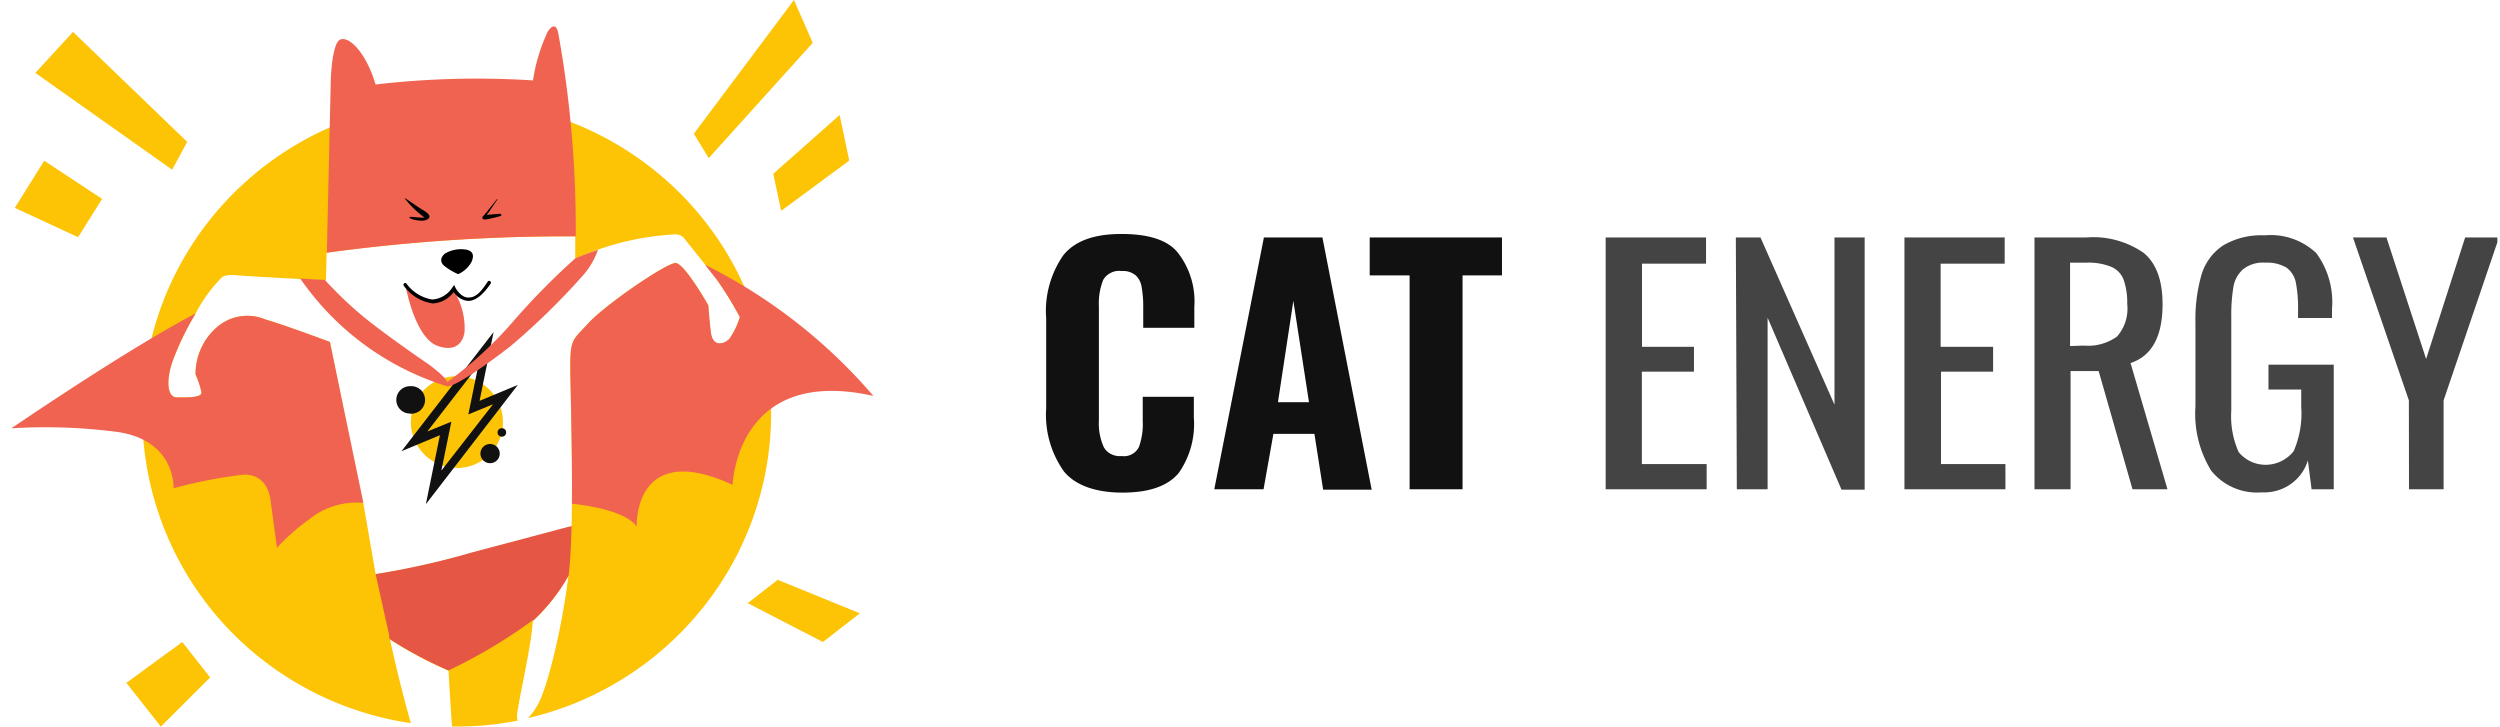 <svg viewBox="0 0 203 59" fill="none" xmlns="http://www.w3.org/2000/svg"><g clip-path="url(#a)"><path d="M60.67 23.8a25.42 25.42 0 0 0-8.04-10.37 25.63 25.63 0 0 0-35.71 4.57 25.33 25.33 0 0 0 4.35 35.54 25.63 25.63 0 0 0 12.09 5.18 113.3 113.3 0 0 1-1.69-6.8c1.51.98 3.1 1.83 4.75 2.54 0 0 .12 2.14.28 4.53 1.79.03 3.57-.13 5.32-.47a1.9 1.9 0 0 1 0-.75c.29-1.85 1.09-5.2 1.25-7.35a15.11 15.11 0 0 0 2.89-3.68l-.06.44c-.55 4.22-1.7 8.74-2.4 9.98-.22.42-.5.8-.82 1.15a25.65 25.65 0 0 0 16.92-13.16 25.32 25.32 0 0 0 .87-21.34Zm-1.47 3.77c-.44.42-1.35.71-1.5-.58-.15-1.29-.19-2.2-.19-2.2s-1.92-3.4-2.64-3.43c-.72-.04-5.82 3.44-7.16 4.96-1.17 1.28-1.4 1.19-1.4 3.44 0 1.7.22 8.1.1 13l-8.13 2.15c-2.56.73-5.16 1.3-7.78 1.71l-1-5.78h-.14l-2.57-13.07s-3.8-1.42-5.2-1.81a3.77 3.77 0 0 0-3.98.62 5.03 5.03 0 0 0-1.73 3.82c.21.46.37.95.48 1.44.05.48-1.2.43-2 .43s-.91-1.43-.29-3.1c.5-1.3 1.1-2.54 1.82-3.72a11.78 11.78 0 0 1 2.06-2.86s.14-.34 1.25-.24c1.1.1 7.27.42 7.27.42l.05-2.25c6.69-.92 13.43-1.36 20.19-1.33v1.82a22.58 22.58 0 0 1 8.12-1.98.91.91 0 0 1 .77.38c.34.43 2.4 2.98 2.64 3.34.67.96 1.28 1.95 1.83 2.98a6.17 6.17 0 0 1-.87 1.83Z" fill="#FDC305"/><path d="m57.25 21.5 1 1.27c.67.96 1.28 1.95 1.83 2.98a6.17 6.17 0 0 1-.86 1.77c-.44.42-1.35.71-1.5-.58-.15-1.29-.2-2.14-.2-2.14s-1.93-3.4-2.65-3.44c-.72-.04-5.82 3.44-7.16 4.96-1.17 1.28-1.4 1.19-1.4 3.44 0 1.49.17 6.6.13 11.14 1.8.2 4.46.7 5.26 1.86 0 0-.3-7.12 7.79-3.39 0 0 .28-9.71 11.43-7.22a43.58 43.58 0 0 0-13.67-10.65Zm-10.5-2.3c.04-5.5-.43-11-1.4-16.4 0 0-.15-1.3-.87-.24-.59 1.26-1 2.6-1.2 3.97a71.13 71.13 0 0 0-12.78.33c-.82-2.72-2.22-3.96-2.89-3.64-.67.33-.75 3.26-.75 3.26l-.32 14.04c6.7-.92 13.45-1.36 20.2-1.33Z" fill="#F06351"/><path d="M46.17 46.74c.13-1.06.2-2.47.24-4.03l-8.13 2.16a64.15 64.15 0 0 1-7.78 1.75l1.1 4.96c0 .11 0 .22.07.33 1.51.97 3.1 1.82 4.75 2.53a42.36 42.36 0 0 0 6.87-4.1v.06a15.11 15.11 0 0 0 2.88-3.66Z" fill="#E55645"/><path d="M32.85 16.09c-.05-.1 1 .67 1.4.91.42.24.62.42.62.59 0 .17-.26.33-.62.33s-.92-.11-1-.25c-.08-.14.6 0 .94 0h.29a8.04 8.04 0 0 1-1.63-1.58Zm7.48.11s-1 1.27-1.08 1.33c-.1.06-.17.33.19.29.4-.07.81-.16 1.21-.28.11-.06.07-.2-.12-.18-.19.02-.68.05-1 .1l.85-1.25s.03-.12-.05-.01Zm-3.13 6.06c.46-.2.85-.55 1.09-1 .28-.65 0-.9-.44-.99-.6-.1-1.23.02-1.75.34-.39.37-.34.73 0 1 .34.26.7.48 1.1.65Z" fill="#000"/><path d="M36.84 23.5c-.11.23-.27.44-.46.6-.28.23-.63.36-1 .38-.54.05-1.1-.1-1.53-.44a2 2 0 0 1-.53-.44 1 1 0 0 0-.36-.25s.75 4.08 2.56 4.73c1.82.66 2.16-.75 2.2-1.13a5.56 5.56 0 0 0-.8-3.21c0-.3-.03-.1-.08-.23Z" fill="#F06351"/><path d="M35.15 24.64a3.5 3.5 0 0 1-2.35-1.42.15.15 0 0 1 0-.2.14.14 0 0 1 .15-.03c.02 0 .04.02.05.03a3.2 3.2 0 0 0 2.1 1.3 2.11 2.11 0 0 0 1.64-.99l.14-.19.1.22s.38.75 1 .8c.62.03 1.06-.42 1.62-1.29a.14.14 0 0 1 .24.16c-.66.97-1.29 1.44-1.88 1.4a1.55 1.55 0 0 1-1.12-.72 2.25 2.25 0 0 1-1.7.93Z" fill="#000"/><path d="M37.1 38a3.73 3.73 0 0 0 3.74-3.73 3.73 3.73 0 0 0-3.74-3.72 3.73 3.73 0 0 0-3.74 3.72 3.73 3.73 0 0 0 3.74 3.72Z" fill="#FDC305"/><path d="m42.06 31.25-3.12 1.3 1.14-5.59-7.48 9.68 3.12-1.3-1.14 5.6 7.48-9.7Zm-7.37 3.8 4.15-5.37-.81 3.97 2-.82-4.19 5.38.81-3.97-1.96.8Zm-1.4-1.46a1.12 1.12 0 1 0 0-2.23 1.11 1.11 0 1 0 0 2.22Zm6.51 4.02c.43 0 .78-.35.78-.78a.79.79 0 0 0-.79-.78.79.79 0 0 0-.78.78c0 .43.35.78.78.78Zm.95-2.15c.2 0 .35-.15.35-.35a.34.34 0 0 0-.35-.34c-.2 0-.35.15-.35.34 0 .2.16.35.35.35Z" fill="#111"/><path d="M46.7 20.99a57.14 57.14 0 0 0-5.08 5.17 31.74 31.74 0 0 1-5.3 4.86c-.22-.53-1.62-1.51-1.62-1.51s-3.14-2.13-5.2-3.8a31.74 31.74 0 0 1-3.12-2.98l-2-.11a22.57 22.57 0 0 0 11.97 8.76c.86-.13 3.27-1.85 5.08-3.25a57.36 57.36 0 0 0 5.99-5.86 6.2 6.2 0 0 0 1.13-1.98c-1.13.37-1.85.7-1.85.7Z" fill="#F06351"/><path d="m66 3.47-8.45 9.37-1.21-1.98 8.13-10.86 1.52 3.47Zm-2.57 13.65 5.53-4.08-.78-3.7-5.39 4.77.64 3.01Zm-2.73 31.85 6.12 3.16 3-2.33-6.67-2.72-2.44 1.9Zm-57.83-43.05 3.06-3.33 9.27 8.93-1.22 2.26-11.11-7.86Zm5.42 10.23-4.7-3.1-2.39 3.83 5.14 2.38 1.95-3.11Zm6.51 35.98-4.54 3.32 2.8 3.55 4-3.99-2.26-2.88Z" fill="#FDC305"/><path d="M26.8 27.77s-3.8-1.42-5.2-1.81a3.77 3.77 0 0 0-4 .62 5.03 5.03 0 0 0-1.72 3.82c.21.46.37.95.48 1.44.05.48-1.2.43-2 .43s-.91-1.43-.29-3.1c.5-1.3 1.1-2.54 1.82-3.72-5.44 2.82-14.97 9.33-14.97 9.33a44.6 44.6 0 0 1 8.17.24c5.24.52 5 4.63 5 4.63a38.1 38.1 0 0 1 5.61-1.1c2.12-.14 2.27 2.1 2.27 2.1l.52 3.83c.8-.87 1.7-1.65 2.65-2.34a6.07 6.07 0 0 1 4.37-1.3l-2.72-13.07Z" fill="#F06351"/><path d="M86.35 38.22a7.92 7.92 0 0 1-1.4-5.06v-7.32c-.14-1.8.35-3.6 1.38-5.1.93-1.17 2.51-1.75 4.76-1.74 2.24 0 3.76.52 4.56 1.53a6.43 6.43 0 0 1 1.33 4.38v1.71h-4.15v-1.86c0-.49-.05-.98-.13-1.46a1.62 1.62 0 0 0-.47-.93 1.58 1.58 0 0 0-1.15-.36c-.3-.04-.6 0-.87.14-.27.13-.5.34-.64.6a5.2 5.2 0 0 0-.34 2.14v9.28c-.04.73.1 1.47.4 2.14.14.25.35.45.61.57.26.13.55.18.84.15.28.04.57-.01.82-.14s.45-.34.58-.59c.24-.68.35-1.4.31-2.13v-1.95h4.15v1.69a6.93 6.93 0 0 1-1.23 4.5c-.89 1.06-2.4 1.59-4.57 1.59-2.17 0-3.86-.59-4.8-1.78Zm16.28-18.94h4.75l4 20.48h-3.94l-.71-4.53h-3.33l-.8 4.5h-4l4.03-20.45Zm3.66 13.38-1.27-8.23-1.25 8.23h2.52Zm8.17-10.3h-3.24v-3.08h10.74v3.08h-3.2v17.37h-4.3v-17.37Z" fill="#111"/><path d="M130.39 19.28h8.14v2.13h-5.2v6.75h4.22v2.02h-4.23v7.5h5.26v2.05h-8.2v-20.45Zm10.56 0h2l6.01 13.58v-13.58h2.45v20.48h-1.88l-6-13.96v13.93h-2.5l-.08-20.45Zm13.7 0h8.13v2.13h-5.2v6.75h4.26v2.02h-4.23v7.5h5.23v2.05h-8.2v-20.45Zm10.55 0h4.23a7.16 7.16 0 0 1 4.67 1.28c1 .85 1.5 2.23 1.5 4.15 0 2.6-.87 4.2-2.6 4.77l3 10.25h-2.84l-2.75-9.6h-2.28v9.6h-2.93v-20.45Zm4 8.78a4 4 0 0 0 2.71-.74 3.45 3.45 0 0 0 .82-2.65 5.55 5.55 0 0 0-.29-1.95 1.83 1.83 0 0 0-1-1.05 4.89 4.89 0 0 0-2.05-.34h-1.3v6.77l1.12-.04Zm10.35 10.16a8.82 8.82 0 0 1-1.28-5.22v-6.82c-.03-1.32.14-2.64.5-3.9.3-.96.9-1.79 1.75-2.35a6.05 6.05 0 0 1 3.36-.82 5.4 5.4 0 0 1 4.2 1.44 6.7 6.7 0 0 1 1.28 4.51v.76h-2.76v-.63c.02-.76-.04-1.51-.18-2.26-.1-.48-.36-.9-.76-1.2a3.07 3.07 0 0 0-1.72-.4 2.58 2.58 0 0 0-1.82.55c-.41.38-.69.89-.77 1.44a14 14 0 0 0-.17 2.43v7.6a7.14 7.14 0 0 0 .6 3.36 2.83 2.83 0 0 0 2.25 1.03 2.9 2.9 0 0 0 2.22-1.11c.48-1.13.7-2.35.61-3.56v-1.44h-2.66v-2.02h5.3v10.12h-1.8l-.3-2.35a3.6 3.6 0 0 1-1.4 1.93c-.68.48-1.5.71-2.34.67a4.78 4.78 0 0 1-4.11-1.76Zm16.05-5.71-4.54-13.23h2.72l3.22 9.87 3.17-9.87h2.75l-4.5 13.23v7.22h-2.81l-.01-7.22Z" fill="#444"/></g><defs><clipPath id="a"><path fill="#fff" transform="translate(.924)" d="M0 0h201.86v59h-201.86z"/></clipPath></defs></svg>